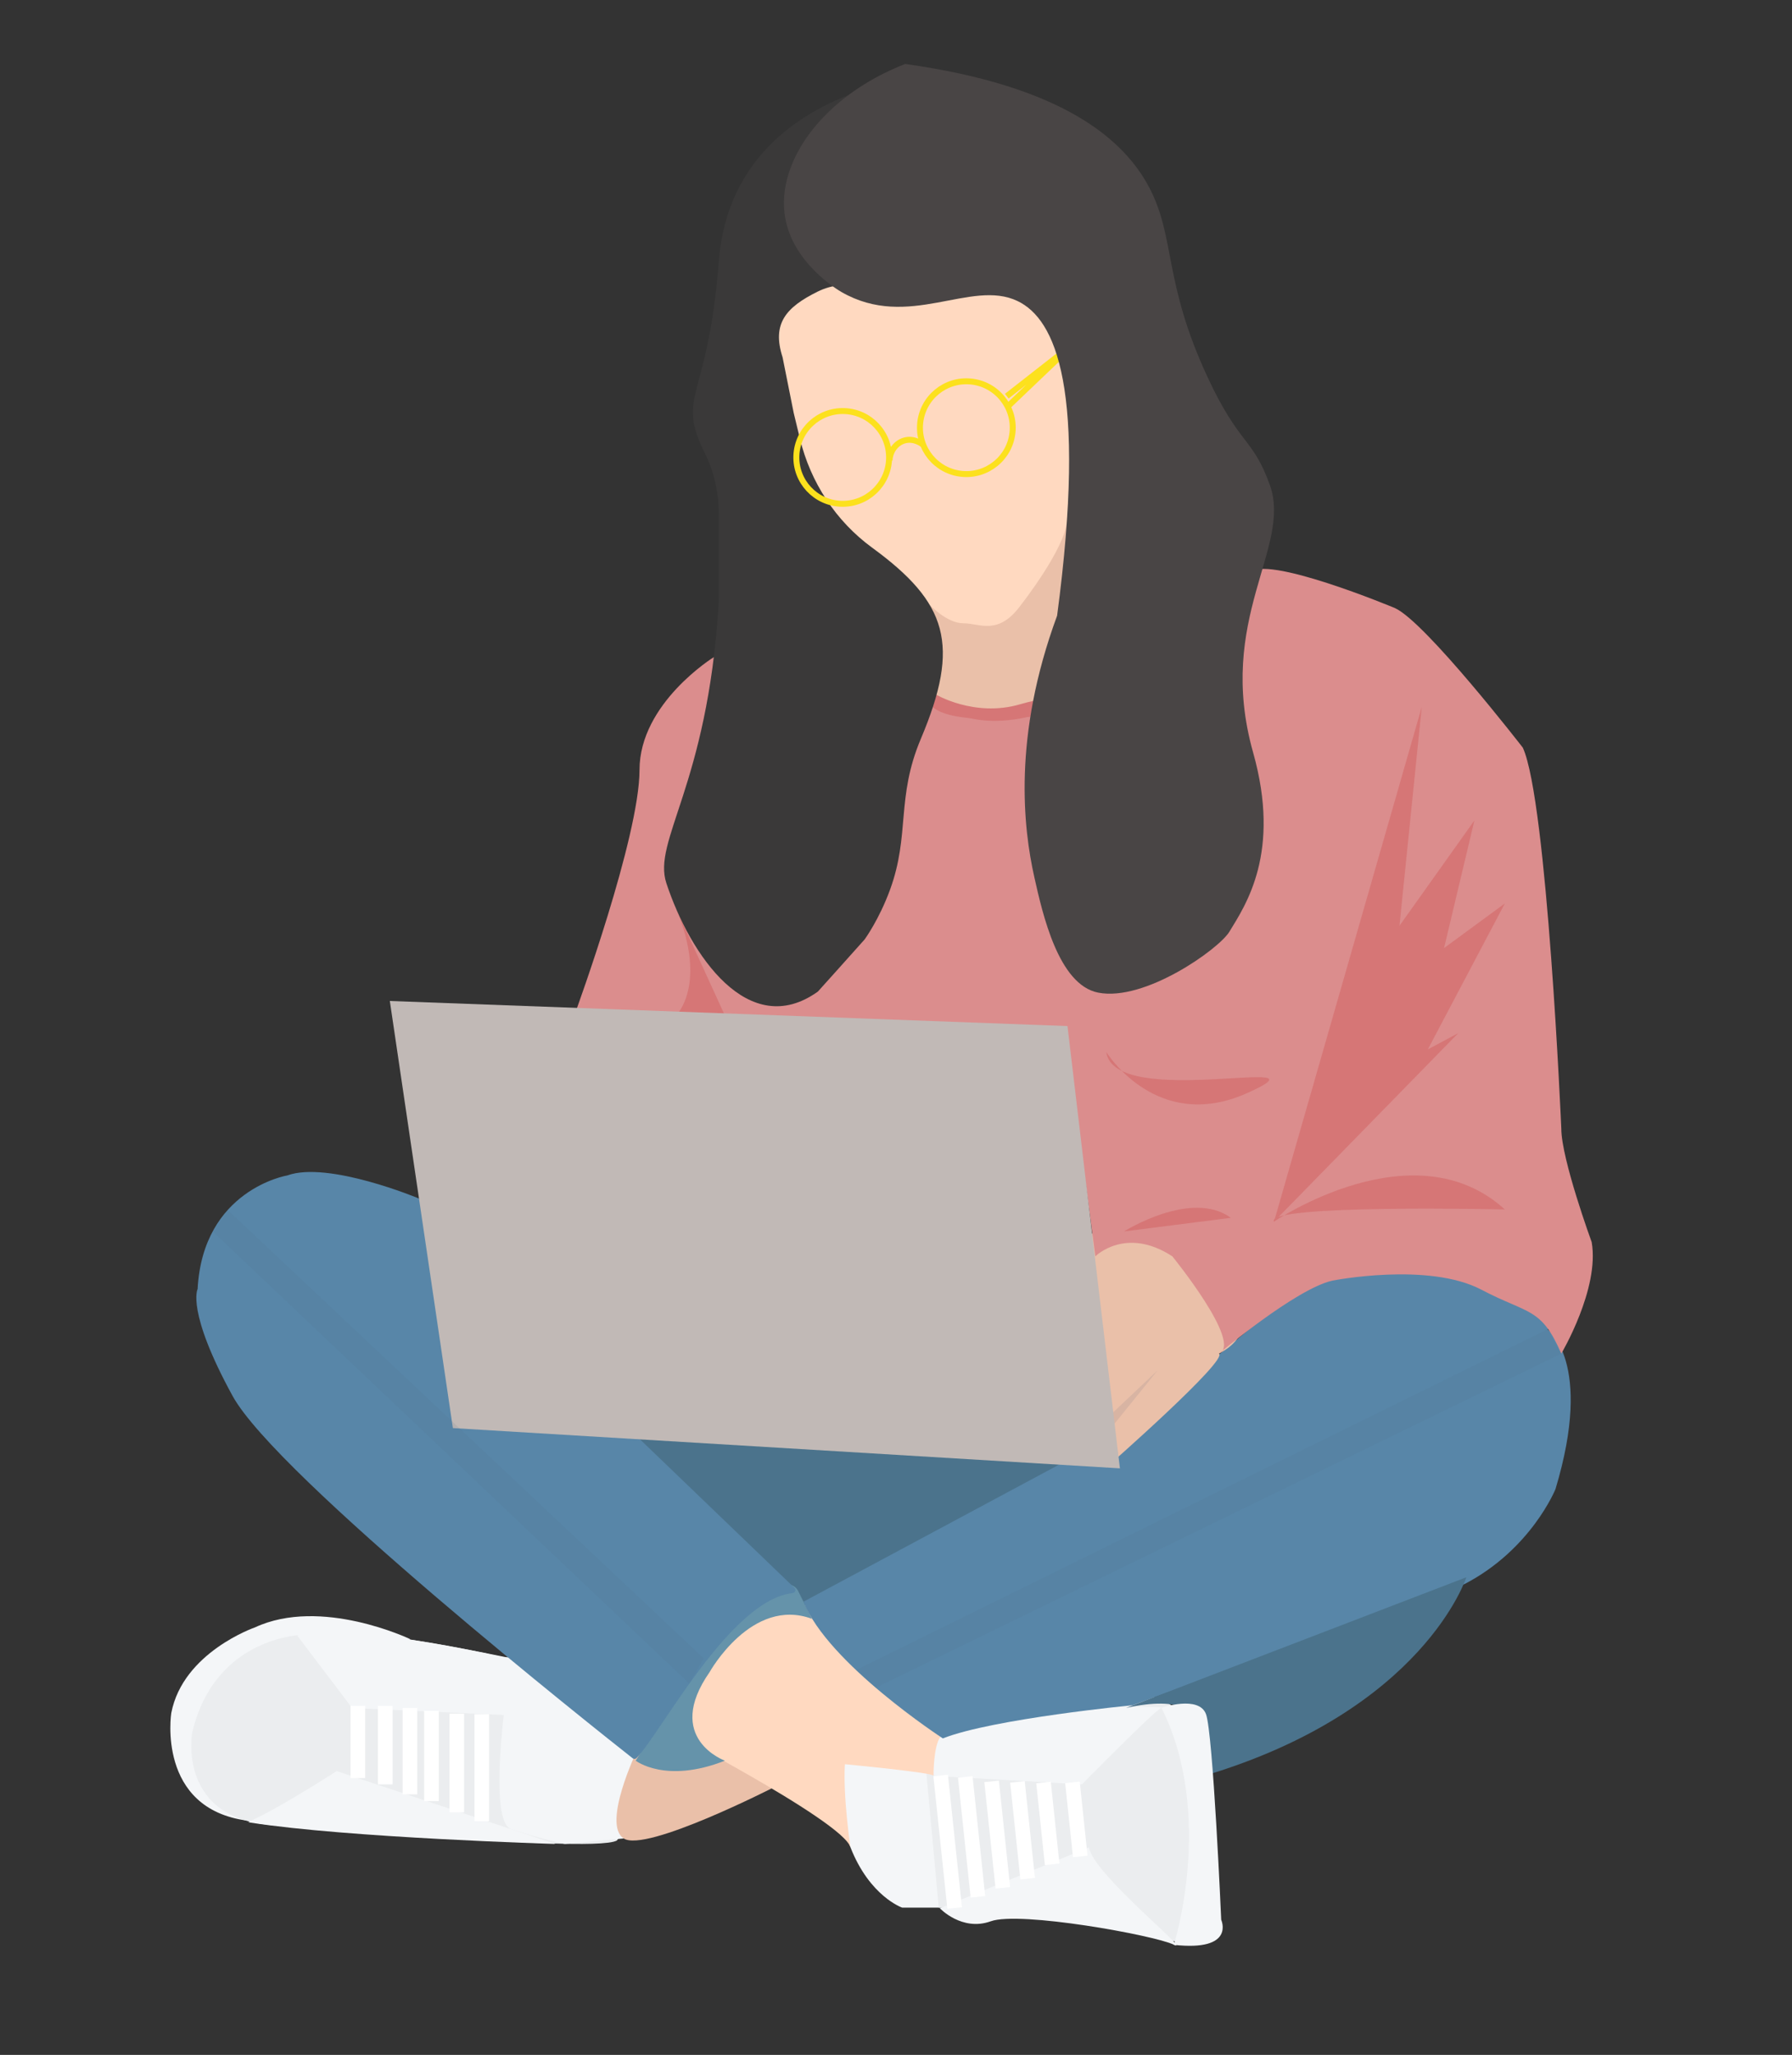 <?xml version="1.0" encoding="iso-8859-1"?>
<!-- Generator: Adobe Illustrator 23.0.1, SVG Export Plug-In . SVG Version: 6.00 Build 0)  -->
<svg version="1.1" id="Camada_3" xmlns="http://www.w3.org/2000/svg" xmlns:xlink="http://www.w3.org/1999/xlink" x="0px" y="0px"
	 viewBox="0 0 301.122 345.191" style="enable-background:new 0 0 301.122 345.191;" xml:space="preserve">
<rect x="0" y="0" width="301.122" height="345.191" fill="#333333" stroke="none"/>
<g>
	<path style="fill:#F4F6F8;" d="M68.887,275.331c0,0-14.914-7.139-26.063-1.948c0,0-12.085,4.17-14.043,14.383
		c0,0-2.519,16.061,12.783,18.073C56.867,307.851,68.887,275.331,68.887,275.331z"/>
	<path style="fill:#F4F6F8;" d="M158.575,320.447h-6.985c0,0-5.447-1.872-8.681-10.128s-1.362-16.155-1.362-16.155h14.789
		L158.575,320.447z"/>
	<path style="fill:#EBEDEF;" d="M155.448,295.473l2.294,24.974l23.405,1.298l18.316,4.958c0,0,2.937-33.574-2.25-39.83
		s-39.471,0.99-39.471,0.99L155.448,295.473z"/>
	<path style="fill:#EBEDEF;" d="M84.699,278.423c0,0-4.123-0.986-9.673-1.995c-0.649-0.118-1.317-0.236-2.001-0.353
		c-0.27-0.046-0.543-0.092-0.817-0.138c-0.553-0.092-2.697-0.425-3.805-0.589c-0.197-0.029-0.361-0.053-0.478-0.07
		c-5.953-0.833-12.229-1.342-16.506-0.695c0,0-15.158-0.106-19.111,16.404c0,0-2.846,15.205,14.813,15.673
		c17.275,0.458,0.468,0.157,0.468,0.157s30.979,0.439,35.404,2.347c0,0,18.468,1.326,20.681,0l8.596-12.135l-7.574-17.872
		l-14.043-0.936L84.699,278.423"/>
	<path style="fill:#F4F6F8;" d="M157.93,320.56c0,0,3.702,3.933,8.553,2.185c4.851-1.748,27.447,2.331,30.766,3.933
		c3.319,1.602-13.702-11.989-14.255-16.359L157.93,320.56z"/>
	<path style="fill:#F4F6F8;" d="M49.994,274.809l9.17,12.106l38.806,1.795l-12.04-10.136
		C85.93,278.574,52.147,271.336,49.994,274.809z"/>
	<path style="fill:#F4F6F8;" d="M41.692,306.068c0,0,3.855-1.493,14.88-8.553l36.762,12.239c0,0-34.832-1.026-51.283-3.591"/>
	<path style="fill:#F4F6F8;" d="M85.93,278.574c0,0-4.523,27.208,0,28.714c4.523,1.506,8.979,2.465,8.979,2.465l9.894-0.924
		l5.416-18.511l-13.437-11.69L85.93,278.574"/>
	<path style="fill:#F4F6F8;" d="M156.867,298.319l24.936,1.429c0,0,12.297-12.493,13.361-12.876c1.064-0.383-27.531,0-27.531,0
		l-11.296,1.838L156.867,298.319"/>
	<path style="fill:#EAC0A9;" d="M107.058,294.021c0,0-5.957,12.383-2.255,14.809c3.702,2.426,25.331-8.645,25.331-8.645l2.754-3.053
		l-8.936-6.812h-9.064l-8.335,4.667"/>
	<polygon style="fill:#4B738C;" points="96.781,216.194 94.909,264.979 175.798,274.596 206.824,249.66 165.907,227.703 	"/>
	<path style="fill:#FFD9C0;" d="M108.867,288.957c0,0,32.766,16.851,34.043,21.362c0,0-1.277-8.511-0.936-13.957
		c0,0,15.319,1.447,14.894,1.957c0,0-0.046-5.037,1.169-6.561s0,0,0,0l-15.977-23.481l-26.809,5.021L108.867,288.957z"/>
	<path style="fill:#6593AA;" d="M106.824,295.766c0,0,5.021,3.934,14.979,0c0,0-10.34-3.745-2.553-14.894
		c0,0,7.064-12.681,17.191-8.936l-2.259-4.541C134.182,267.395,130.484,256.957,106.824,295.766z"/>
	<path style="fill:#5886A8;" d="M135.01,269.06l56.239-30.145l29.277-24.511c0,0,20.085-2.723,36.766,0s2.736,8.897,2.736,8.897
		s7.817,5.401,1.349,26.848c0,0-4.085,10.152-15.319,15.969l-55.727,20.331c0,0-23.464,2.261-31.898,5.572
		C158.433,292.021,139.111,279.461,135.01,269.06z"/>
	<path style="fill:#4B738C;" d="M246.398,264.957c0,0-7.149,22.34-44.085,33.362c0,0,5.532-15.66-13.106-11.405"/>
	<polygon style="fill:#EAC0A9;" points="143.76,95.566 143.76,140.191 165.907,132.532 187.675,124.872 199.588,98.319 
		185.888,76.872 160.611,76.872 	"/>
	<path style="fill:#EAC0A9;" d="M181.377,209.638l4.511,36.883c0,0,20.596-18.074,18.936-19.138s0,0,0,0s10.596-4.809-2.17-13.83
		c-12.766-9.021-15.319-10.668-15.319-10.668L181.377,209.638z"/>
	<polyline style="fill:#D8B4A3;" points="185.343,241.554 194.526,230.191 183.888,240.234 185.343,241.554 	"/>
	<path style="fill:#5886A8;" d="M70.406,201.334c0,0-15.241-6.377-22.135-3.879c0,0-14.17,2.353-15.064,19.076
		c0,0-1.957,3.66,5.872,17.957c7.408,13.527,61.435,56.305,67.24,60.879c0.199,0.157,0.475,0.133,0.651-0.05
		c4.116-4.264,15.775-26.598,26.225-27.702c0.437-0.046,0.627-0.567,0.31-0.872l-49.111-47.207
		c-0.019-0.018-0.036-0.038-0.052-0.059L70.406,201.334"/>
	<path style="fill:#F4F6F8;" d="M195.164,286.872c0,0,6.298-2.139,7.49,1.08c1.191,3.218,2.553,34.537,2.553,34.537
		s2.468,5.362-7.957,4.213C197.25,326.702,204.185,304.872,195.164,286.872"/>
	<path style="fill:#DB8D8D;" d="M119.944,110.39c0,0-12.482,7.717-12.482,18.951s-10.681,40.468-10.681,40.468l76.123,3.106
		c0,0,7.111,0.468,7.409,9.872l3.745,28.255c0,0,5.106-5.106,12.936,0c0,0,11.915,14.638,7.83,16.34
		c0,0,12.936-10.894,19.064-12.255c0,0,16.085-3.191,25.064,1.532c7.885,4.148,10,2.894,13.404,10.723
		c0,0,6.468-10.894,5.106-18.723c0,0-5.106-13.957-5.106-19.064c0,0-2.383-55.149-6.468-64c0,0-16.351-21.12-21.489-23.447
		c0,0-22.085-9.234-24.468-5.83c0,0-15.66,14.979-16.681,20.085c-1.021,5.106-22.301,5.111-33.362,1.702
		C153.122,116.021,119.944,110.39,119.944,110.39z"/>
	<path style="fill:#D67676;" d="M157.185,117.398c0,0,2.466,3.455,15.968,2.911s0,0,0,0S162.78,123.37,157.185,117.398"/>
	<path style="fill:#D67676;" d="M157.167,116.617c0,0,6.569,3.945,14.248,1.689c7.739-2.274,3.069,1.914,2.133,2.029
		c-0.936,0.115-15.319,1.814-17.532-2.441"/>
	<polygon style="fill:#D67676;" points="214.082,205.213 238.909,118.745 235.164,155.511 247.76,137.809 242.654,159.255 
		252.867,151.766 239.93,176.277 245.037,173.553 	"/>
	<path style="fill:#D67676;" d="M214.082,205.213c0,0,23.466-16,38.785-2.043C252.867,203.17,212.467,202.255,214.082,205.213z"/>
	<path style="fill:#D67676;" d="M113.617,152.671L113.617,152.671l8.186,17.904h-8.186
		C113.617,170.574,118.963,165.405,113.617,152.671"/>
	<path style="fill:#D67676;" d="M185.888,176.702c0,0,7.767,12.709,21.944,7.622c0.589-0.211,1.189-0.454,1.801-0.729
		C224.952,176.702,187.25,186.66,185.888,176.702z"/>
	<path style="fill:#D67676;" d="M188.872,206.862c0,0,11.314-7.139,17.952-2.288L188.872,206.862z"/>
	<path style="fill:#FFD9C0;" d="M156.199,101.574c0,0,2.881,3.128,5.689,3.128c2.809,0,5.872,2.169,9.702-3.128
		c0,0,7.432-9.468,7.684-14.031c0.252-4.563,8.401-37.224,8.401-37.224l-24.511-14.298l-31.437,11.234l-4.052,18.128l5.617,23.452
		l8.426,16.307L156.199,101.574"/>
	<polygon style="fill:#C1B9B6;" points="76.101,239.894 65.505,168.149 179.377,172.362 188.186,246.66 	"/>
	<path style="fill:#3A3939;" d="M157.167,12.565c0,0-34.108,1.772-36.385,31.371c-1.815,23.6-7.261,22.191-2.355,32.162
		c1.557,3.163,2.355,6.652,2.355,10.177v14.004c0,0.508-0.015,1.023-0.047,1.53c-1.898,30.154-11.128,39.403-8.762,46.551
		c4.011,12.119,13.831,26.518,25.457,18.213c0,0,5.138-5.702,7.862-8.766c0,0,2.424-3.316,4.26-8.331
		c3.399-9.286,0.989-15.438,5.186-25.371c6.692-15.837,4.481-22.85-8.185-32.104c-6.09-4.449-10.356-10.966-12.131-18.296
		l-1.047-4.324l-1.872-9.362c-1.827-5.646,0.551-8.385,5.867-11.022c2.382-1.182,5.329-1.618,8.865-0.386"/>
	
		<ellipse transform="matrix(0.037 -0.999 0.999 0.037 59.609 215.553)" style="fill:none;stroke:#FCE11D;stroke-miterlimit:10;" cx="141.698" cy="76.833" rx="7.795" ry="7.795"/>
	
		<ellipse transform="matrix(0.1 -0.995 0.995 0.1 74.709 226.157)" style="fill:none;stroke:#FCE11D;stroke-miterlimit:10;" cx="162.304" cy="71.802" rx="7.795" ry="7.795"/>
	<path style="fill:none;stroke:#FCE11D;stroke-miterlimit:10;" d="M149.479,77.356c0.063-1.605,1.09-2.96,2.496-3.359
		c1.607-0.456,2.938,0.558,3.081,0.671"/>
	<polyline style="fill:none;stroke:#FCE11D;stroke-miterlimit:10;" points="169.287,68.332 180.184,57.944 169.177,66.548 	"/>
	<polygon style="opacity:0.12;fill:#4B738C;" points="115.838,282.824 35.739,206.862 38.266,203.259 118.257,278.574 	"/>
	<polygon style="opacity:0.12;fill:#4B738C;" points="143.845,280.536 260.028,223.301 262.356,227.383 147.161,283.515 	"/>
	<path style="fill:#494545;" d="M152.101,10.745c-13.875,5.404-21.764,16.521-20.17,25.787c1.321,7.684,8.83,12.155,9.447,12.511
		c11.314,6.524,21.756-2.247,29.617,1.532c6.338,3.047,11.724,14.6,6.638,52.851c-7.505,20.324-5.664,35.735-3.83,43.915
		c1.391,6.206,4.054,18.082,10.723,19.404c7.837,1.553,20.278-7.319,22.043-10.213c2.738-4.488,8.75-13.277,4-30.128
		c-6.311-22.386,6.578-34.461,2.809-44.936c-2.899-8.055-5.081-6.546-10.468-18.128c-7.408-15.925-5.393-23.313-9.702-31.66
		C189.012,23.556,178.795,14.463,152.101,10.745z"/>
	<rect x="58.898" y="286.563" style="fill:#FFFFFF;" width="2.458" height="12.118"/>
	<rect x="71.274" y="287.394" style="fill:#FFFFFF;" width="2.458" height="15.159"/>
	<rect x="75.529" y="287.862" style="fill:#FFFFFF;" width="2.458" height="16.585"/>
	<rect x="79.725" y="287.952" style="fill:#FFFFFF;" width="2.458" height="17.977"/>
	
		<rect x="179.484" y="299.259" transform="matrix(0.995 -0.105 0.105 0.995 -31.021 20.62)" style="fill:#FFFFFF;" width="2.458" height="12.511"/>
	
		<rect x="174.695" y="299.282" transform="matrix(0.995 -0.105 0.105 0.995 -31.118 20.122)" style="fill:#FFFFFF;" width="2.458" height="13.805"/>
	
		<rect x="170.448" y="299.168" transform="matrix(0.995 -0.105 0.105 0.995 -31.262 19.683)" style="fill:#FFFFFF;" width="2.458" height="16.343"/>
	
		<rect x="166.193" y="299.074" transform="matrix(0.995 -0.105 0.105 0.995 -31.361 19.241)" style="fill:#FFFFFF;" width="2.458" height="17.977"/>
	
		<rect x="161.888" y="298.319" transform="matrix(0.995 -0.105 0.105 0.995 -31.425 18.792)" style="fill:#FFFFFF;" width="2.458" height="20.245"/>
	
		<rect x="157.867" y="298.074" transform="matrix(0.995 -0.105 0.105 0.995 -31.533 18.375)" style="fill:#FFFFFF;" width="2.458" height="22.372"/>
	<rect x="63.509" y="286.563" style="fill:#FFFFFF;" width="2.458" height="13.186"/>
	<rect x="67.658" y="286.905" style="fill:#FFFFFF;" width="2.458" height="14.518"/>
</g>
</svg>
